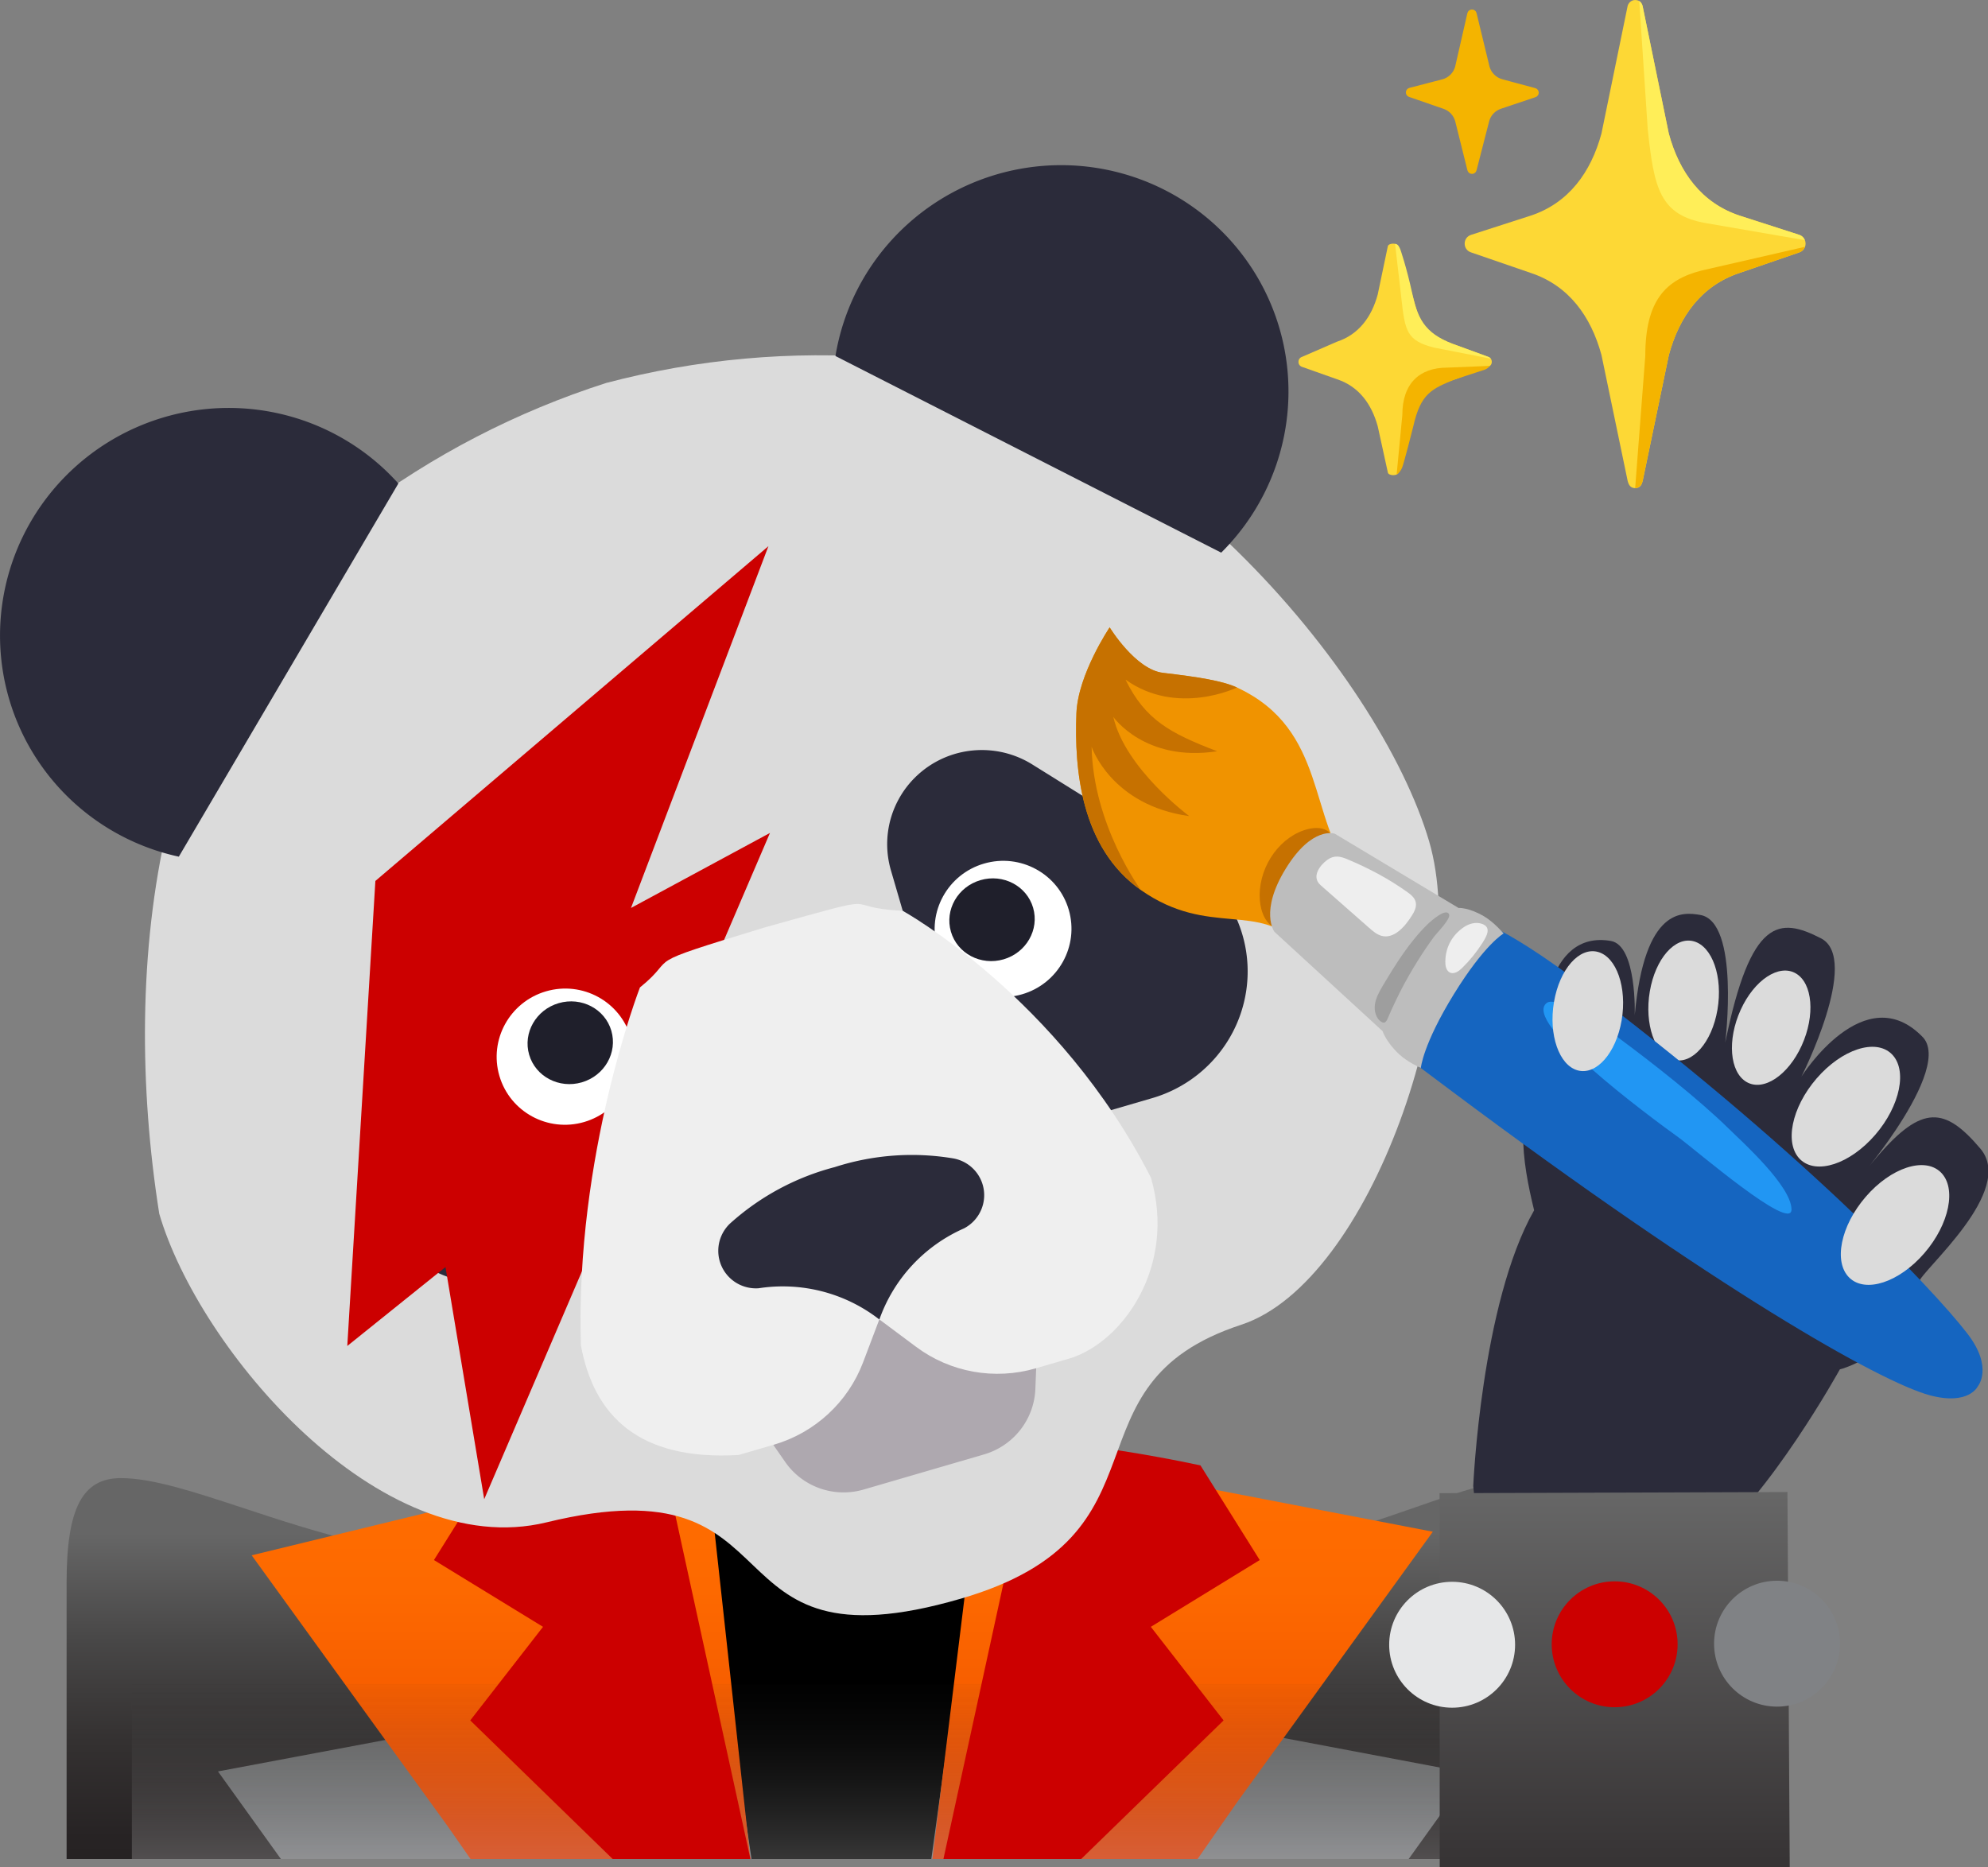 <?xml version="1.0" encoding="UTF-8" standalone="no"?>
<!-- Generator: Adobe Illustrator 24.0.3, SVG Export Plug-In . SVG Version: 6.00 Build 0)  -->

<svg
   version="1.1"
   id="Layer_1"
   x="0px"
   y="0px"
   viewBox="0 0 129.783 121.906"
   xml:space="preserve"
   sodipodi:docname="roles designer panda.svg"
   inkscape:version="1.2.1 (9c6d41e, 2022-07-14)"
   width="129.783"
   height="121.906"
   xmlns:inkscape="http://www.inkscape.org/namespaces/inkscape"
   xmlns:sodipodi="http://sodipodi.sourceforge.net/DTD/sodipodi-0.dtd"
   xmlns="http://www.w3.org/2000/svg"
   xmlns:svg="http://www.w3.org/2000/svg"><rect x="0" y="0" width="129.783" height="121.906" fill="#808080" stroke="none"/><defs
   id="defs295"><linearGradient
   id="e5071660-aef6-4ef7-b2c3-5b03145c6e10"
   x1="8.47"
   y1="2.89"
   x2="14.96"
   y2="9.62"
   gradientUnits="userSpaceOnUse"><stop
     offset="0"
     stop-color="#dfa500"
     id="stop1963" /><stop
     offset="0.28"
     stop-color="#efb700"
     id="stop1965" /><stop
     offset="0.51"
     stop-color="#ffca00"
     id="stop1967" /><stop
     offset="1"
     stop-color="#e1a800"
     id="stop1969" /></linearGradient><linearGradient
   id="ab9f452c-d59c-4813-b9db-ac7f1a29f09a"
   x1="6.86"
   y1="11.19"
   x2="-0.99"
   y2="18.81"
   gradientUnits="userSpaceOnUse"><stop
     offset="0"
     stop-color="#faa21d"
     id="stop1972" /><stop
     offset="0.24"
     stop-color="#f99d1a"
     id="stop1974" /><stop
     offset="0.51"
     stop-color="#f69012"
     id="stop1976" /><stop
     offset="0.8"
     stop-color="#f17905"
     id="stop1978" /><stop
     offset="0.88"
     stop-color="#ef7100"
     id="stop1980" /></linearGradient><linearGradient
   id="SVGID_2_"
   gradientUnits="userSpaceOnUse"
   x1="67.607"
   y1="36.424"
   x2="64.082"
   y2="21.74"
   gradientTransform="matrix(1,0,0,-1,3.383,91.46)">
		<stop
   offset="0"
   style="stop-color:#0053AB"
   id="stop7434" />
		<stop
   offset="0.362"
   style="stop-color:#0068BF"
   id="stop7436" />
		<stop
   offset="1"
   style="stop-color:#008EE3"
   id="stop7438" />
	</linearGradient><linearGradient
   id="SVGID_3_"
   gradientUnits="userSpaceOnUse"
   x1="38.431"
   y1="31.746"
   x2="59.107"
   y2="17.782"
   gradientTransform="matrix(1,0,0,-1,3.383,91.46)">
		<stop
   offset="5.160877e-04"
   style="stop-color:#008EE3"
   id="stop7443" />
		<stop
   offset="1"
   style="stop-color:#0053AB"
   id="stop7445" />
	</linearGradient><linearGradient
   id="SVGID_4_"
   gradientUnits="userSpaceOnUse"
   x1="-317.799"
   y1="47.389"
   x2="-317.799"
   y2="32.59"
   gradientTransform="matrix(0.812,-0.008,0.008,-0.812,320.955,109.88)">
		<stop
   offset="0"
   style="stop-color:#0053AB"
   id="stop7450" />
		<stop
   offset="1"
   style="stop-color:#008EE3"
   id="stop7452" />
	</linearGradient><linearGradient
   id="SVGID_5_"
   gradientUnits="userSpaceOnUse"
   x1="62.84"
   y1="20.572"
   x2="72.114"
   y2="14.255"
   gradientTransform="matrix(1,0,0,-1,3.383,91.46)">
		<stop
   offset="0"
   style="stop-color:#0053AB"
   id="stop7457" />
		<stop
   offset="1"
   style="stop-color:#008EE3"
   id="stop7459" />
	</linearGradient>
	
		<linearGradient
   id="linearGradient7665"
   gradientUnits="userSpaceOnUse"
   x1="67.607"
   y1="36.424"
   x2="64.082"
   y2="21.74"
   gradientTransform="matrix(1,0,0,-1,0,128)">
		<stop
   offset="0"
   style="stop-color:#0053AB"
   id="stop7659" />
		<stop
   offset="0.362"
   style="stop-color:#0068BF"
   id="stop7661" />
		<stop
   offset="1"
   style="stop-color:#008EE3"
   id="stop7663" />
	</linearGradient>
	
	
		<linearGradient
   id="linearGradient7672"
   gradientUnits="userSpaceOnUse"
   x1="38.431"
   y1="31.746"
   x2="59.107"
   y2="17.782"
   gradientTransform="matrix(1,0,0,-1,0,128)">
		<stop
   offset="5.160877e-04"
   style="stop-color:#008EE3"
   id="stop7668" />
		<stop
   offset="1"
   style="stop-color:#0053AB"
   id="stop7670" />
	</linearGradient>
	
	
		<linearGradient
   id="linearGradient7679"
   gradientUnits="userSpaceOnUse"
   x1="-317.799"
   y1="47.389"
   x2="-317.799"
   y2="32.59"
   gradientTransform="matrix(0.812,-0.008,0.008,-0.812,317.572,146.42)">
		<stop
   offset="0"
   style="stop-color:#0053AB"
   id="stop7675" />
		<stop
   offset="1"
   style="stop-color:#008EE3"
   id="stop7677" />
	</linearGradient>
	
	
		<linearGradient
   id="linearGradient7686"
   gradientUnits="userSpaceOnUse"
   x1="62.84"
   y1="20.572"
   x2="72.114"
   y2="14.255"
   gradientTransform="matrix(1,0,0,-1,0,128)">
		<stop
   offset="0"
   style="stop-color:#0053AB"
   id="stop7682" />
		<stop
   offset="1"
   style="stop-color:#008EE3"
   id="stop7684" />
	</linearGradient>
	
	
		

	
	

	

		
			<linearGradient
   id="SVGID_9_"
   gradientUnits="userSpaceOnUse"
   x1="35.939"
   y1="25.388"
   x2="35.939"
   y2="-0.312"
   gradientTransform="matrix(1.115,0,0,-1,-15.158,125.432)">
			<stop
   offset="4.000000e-03"
   style="stop-color:#666666"
   id="stop114" />
			<stop
   offset="0.012"
   style="stop-color:#656565"
   id="stop116" />
			<stop
   offset="0.274"
   style="stop-color:#484747"
   id="stop118" />
			<stop
   offset="0.53"
   style="stop-color:#343131"
   id="stop120" />
			<stop
   offset="0.776"
   style="stop-color:#272324"
   id="stop122" />
			<stop
   offset="1"
   style="stop-color:#231F20"
   id="stop124" />
		</linearGradient>
		
		
			<linearGradient
   id="SVGID_10_"
   gradientUnits="userSpaceOnUse"
   x1="3073.043"
   y1="25.388"
   x2="3073.043"
   y2="-0.312"
   gradientTransform="rotate(180,1578.678,62.716)">
			<stop
   offset="4.000000e-03"
   style="stop-color:#666666"
   id="stop129" />
			<stop
   offset="0.012"
   style="stop-color:#656565"
   id="stop131" />
			<stop
   offset="0.274"
   style="stop-color:#484747"
   id="stop133" />
			<stop
   offset="0.53"
   style="stop-color:#343131"
   id="stop135" />
			<stop
   offset="0.776"
   style="stop-color:#272324"
   id="stop137" />
			<stop
   offset="1"
   style="stop-color:#231F20"
   id="stop139" />
		</linearGradient>
		
		
			<linearGradient
   id="SVGID_11_"
   gradientUnits="userSpaceOnUse"
   x1="40.532"
   y1="13.667"
   x2="40.532"
   y2="-0.009"
   gradientTransform="matrix(1,0,0,-1,0,128)">
			<stop
   offset="4.000000e-03"
   style="stop-color:#666666"
   id="stop144" />
			<stop
   offset="0.266"
   style="stop-color:#717273"
   id="stop146" />
			<stop
   offset="0.649"
   style="stop-color:#7C7E81"
   id="stop148" />
			<stop
   offset="1"
   style="stop-color:#808285"
   id="stop150" />
		</linearGradient>
		
		
			<linearGradient
   id="SVGID_12_"
   gradientUnits="userSpaceOnUse"
   x1="41.598"
   y1="28.833"
   x2="41.598"
   y2="1.331"
   gradientTransform="matrix(1,0,0,-1,0,128)">
			<stop
   offset="0"
   style="stop-color:#FF6D00"
   id="stop155" />
			<stop
   offset="0.263"
   style="stop-color:#FD6900"
   id="stop157" />
			<stop
   offset="0.502"
   style="stop-color:#F75E00"
   id="stop159" />
			<stop
   offset="0.733"
   style="stop-color:#EE4C00"
   id="stop161" />
			<stop
   offset="0.957"
   style="stop-color:#E03200"
   id="stop163" />
			<stop
   offset="1"
   style="stop-color:#DD2C00"
   id="stop165" />
		</linearGradient>
		
		
			<linearGradient
   id="SVGID_13_"
   gradientUnits="userSpaceOnUse"
   x1="87.282"
   y1="13.667"
   x2="87.282"
   y2="-0.009"
   gradientTransform="matrix(1,0,0,-1,0,128)">
			<stop
   offset="4.000000e-03"
   style="stop-color:#666666"
   id="stop170" />
			<stop
   offset="0.266"
   style="stop-color:#717273"
   id="stop172" />
			<stop
   offset="0.649"
   style="stop-color:#7C7E81"
   id="stop174" />
			<stop
   offset="1"
   style="stop-color:#808285"
   id="stop176" />
		</linearGradient>
		
		
			<linearGradient
   id="SVGID_14_"
   gradientUnits="userSpaceOnUse"
   x1="86.099"
   y1="28.833"
   x2="86.099"
   y2="1.331"
   gradientTransform="matrix(1,0,0,-1,0,128)">
			<stop
   offset="0"
   style="stop-color:#FF6D00"
   id="stop181" />
			<stop
   offset="0.263"
   style="stop-color:#FD6900"
   id="stop183" />
			<stop
   offset="0.502"
   style="stop-color:#F75E00"
   id="stop185" />
			<stop
   offset="0.733"
   style="stop-color:#EE4C00"
   id="stop187" />
			<stop
   offset="0.957"
   style="stop-color:#E03200"
   id="stop189" />
			<stop
   offset="1"
   style="stop-color:#DD2C00"
   id="stop191" />
		</linearGradient>
		
		
			<linearGradient
   id="SVGID_15_"
   gradientUnits="userSpaceOnUse"
   x1="110.297"
   y1="29.982"
   x2="110.297"
   y2="-8.423"
   gradientTransform="matrix(1,0,0,-1,0,128)">
			<stop
   offset="4.000000e-03"
   style="stop-color:#666666"
   id="stop196" />
			<stop
   offset="0.631"
   style="stop-color:#393637"
   id="stop198" />
			<stop
   offset="1"
   style="stop-color:#231F20"
   id="stop200" />
		</linearGradient>
		
	</defs><sodipodi:namedview
   id="namedview293"
   pagecolor="#ffffff"
   bordercolor="#666666"
   borderopacity="1.0"
   inkscape:pageshadow="2"
   inkscape:pageopacity="0.0"
   inkscape:pagecheckerboard="0"
   showgrid="false"
   inkscape:zoom="2.4113446"
   inkscape:cx="12.441192"
   inkscape:cy="59.09566"
   inkscape:current-layer="Layer_1"
   inkscape:showpageshadow="2"
   inkscape:deskcolor="#d1d1d1"
   inkscape:window-width="1651"
   inkscape:window-height="1253"
   inkscape:window-x="1014"
   inkscape:window-y="83"
   inkscape:window-maximized="0" />
<g
   id="g2167"
   transform="matrix(0.279,0,0,0.279,83.533,-1.641)">
	<g
   id="g2155">
		<path
   style="fill:#fdd835"
   d="M 121.59,60.83 107.66,56.34 C 98.75,53.4 93.53,46.19 91.08,37.13 L 84.95,7.27 C 84.79,6.68 84.4,5.89 83.2,5.89 c -1.01,0 -1.59,0.79 -1.75,1.38 L 75.32,37.14 C 72.86,46.2 67.65,53.41 58.74,56.35 l -13.93,4.49 c -1.97,0.64 -2,3.42 -0.04,4.09 l 14.03,4.83 c 8.88,2.95 14.06,10.15 16.52,19.17 l 6.14,29.53 c 0.16,0.59 0.49,1.65 1.75,1.65 1.33,0 1.59,-1.06 1.75,-1.65 L 91.1,88.93 C 93.56,79.9 98.74,72.7 107.62,69.76 l 14.03,-4.83 c 1.94,-0.68 1.91,-3.46 -0.06,-4.1 z"
   id="path2149" />
		<path
   style="fill:#ffee58"
   d="m 122.91,62.08 c -0.22,-0.55 -0.65,-1.03 -1.32,-1.25 L 107.66,56.34 C 98.75,53.4 93.53,46.19 91.08,37.13 L 84.95,7.27 C 84.86,6.93 84.54,6.31 84.17,6.13 l 1.98,29.97 c 1.47,13.68 2.73,20.12 13.65,22 9.38,1.62 20.23,3.48 23.11,3.98 z"
   id="path2151" />
		<path
   style="fill:#f4b400"
   d="m 122.94,63.64 -24.16,5.54 c -8.51,2.16 -13.2,7.09 -13.2,19.99 l -2.37,30.94 c 0.81,-0.08 1.47,-0.52 1.75,-1.65 L 91.1,88.93 C 93.56,79.9 98.74,72.7 107.62,69.76 l 14.03,-4.83 c 0.66,-0.24 1.08,-0.73 1.29,-1.29 z"
   id="path2153" />
	</g>
	<g
   id="g2163">
		<path
   style="fill:#fdd835"
   d="M 41.81,86.81 C 33.48,84.06 32.72,80.96 31.32,75.73 L 27.83,63.49 c -0.21,-0.79 -2.27,-0.79 -2.49,0 L 22.97,74.8 c -1.41,5.21 -4.41,9.35 -9.53,11.04 l -8.16,3.54 c -1.13,0.37 -1.15,1.97 -0.02,2.35 l 8.22,2.91 c 5.1,1.69 8.08,5.83 9.5,11.02 l 2.37,10.82 c 0.22,0.79 2.27,0.79 2.48,0 l 2.78,-10.77 c 1.41,-5.22 3.57,-9.37 10.5,-11.07 l 7.72,-2.91 c 1.13,-0.39 1.12,-1.99 -0.02,-2.36 z"
   id="path2157" />
		<path
   style="fill:#ffee58"
   d="m 28.49,75.55 c 0.85,7.86 1.28,10.04 7.65,11.67 l 13.27,2.59 C 49.27,89.62 49.07,89.46 48.8,89.38 l -7,-2.57 C 34.49,84.31 32.47,81.13 31.1,74.77 29.73,68.41 28.27,64.26 28.27,64.26 c -0.51,-1.37 -1.24,-1.3 -1.24,-1.3 z"
   id="path2159" />
		<path
   style="fill:#f4b400"
   d="m 28.73,102.99 c 0,-7.41 4.05,-11.08 10.49,-11.08 L 49.24,91.5 c 0,0 -0.58,0.77 -1.59,1.01 l -6.54,2.13 c -5.55,2.23 -8.08,3.35 -9.8,10.94 0,0 -2.22,8.83 -2.64,9.76 -0.58,1.3 -1.27,1.57 -1.27,1.57 z"
   id="path2161" />
	</g>
	<path
   style="fill:#f4b400;stroke:#f4b400;stroke-miterlimit:10"
   d="m 59.74,28.14 c 0.56,-0.19 0.54,-0.99 -0.03,-1.15 l -7.72,-2.08 c -1.62,-0.44 -2.88,-1.69 -3.34,-3.3 L 45.61,9.06 C 45.46,8.45 44.59,8.45 44.44,9.07 l -2.86,12.5 c -0.44,1.66 -1.74,2.94 -3.4,3.37 l -7.67,1.99 c -0.57,0.15 -0.61,0.95 -0.05,1.15 l 8.09,2.8 c 1.45,0.5 2.57,1.68 3.01,3.15 l 2.89,11.59 c 0.15,0.6 1.01,0.61 1.16,0 L 48.6,33.99 c 0.45,-1.47 1.58,-2.64 3.04,-3.13 z"
   id="path2165" />
</g>
<path
   d="m 103.29,121.372 v -4.31 c 0,-13.44 -23.76,-19.9 -47.19,-19.87 -23.28,0.02 -47.19,5.64 -47.19,19.87 v 4.31 z"
   id="path47" />



<linearGradient
   id="tattoo_1_"
   gradientUnits="userSpaceOnUse"
   x1="52.994"
   y1="91.082"
   x2="52.994"
   y2="55.013"
   gradientTransform="matrix(1,0,0,-1,0,128)">
	<stop
   offset="0"
   style="stop-color:#FF6D00"
   id="stop59" />
	<stop
   offset="0.263"
   style="stop-color:#FD6900"
   id="stop61" />
	<stop
   offset="0.502"
   style="stop-color:#F75E00"
   id="stop63" />
	<stop
   offset="0.733"
   style="stop-color:#EE4C00"
   id="stop65" />
	<stop
   offset="0.957"
   style="stop-color:#E03200"
   id="stop67" />
	<stop
   offset="1"
   style="stop-color:#DD2C00"
   id="stop69" />
</linearGradient>






<path
   style="fill:url(#SVGID_9_);stroke-width:1.056"
   d="M 45.49,121.372 44.52,99.782 c -3.803,1.41 -7.64,2.1 -11.666,2.1 0,0 0,0 0,0 -6.58,0 -12.357,-1.9 -16.985,-3.43 -3.167,-1.04 -5.911,-1.95 -7.974,-1.95 -2.52,0 -3.547,1.97 -3.547,6.81 v 18.06 z"
   id="path127" /><path
   style="fill:url(#SVGID_10_)"
   d="m 102.91,121.372 v -18.06 c 0,-4.83 -0.92,-6.81 -3.18,-6.81 -1.83,0 -4.39,0.88 -7.34,1.91 -4.41,1.53 -9.9,3.43 -16.04,3.43 -3.72,0 -7.22,-0.68 -10.64,-2.07 l 0.12,21.6 z"
   id="path142" /><polygon
   style="fill:url(#SVGID_11_)"
   points="23.12,118.22 27.23,123.94 57.95,123.94 56.21,112 "
   id="polygon153"
   transform="translate(-8.89,-2.568)" /><polygon
   style="fill:url(#SVGID_12_)"
   points="38.14,121.83 39.61,123.94 57.88,123.94 54.92,96.91 25.32,104.11 "
   id="polygon168"
   transform="translate(-8.89,-2.568)" /><polygon
   style="fill:url(#SVGID_13_)"
   points="71.33,112 69.69,123.94 100.85,123.94 104.87,118.34 "
   id="polygon179"
   transform="translate(-8.89,-2.568)" /><polygon
   style="fill:url(#SVGID_14_)"
   points="69.76,123.94 87.07,123.94 89.61,120.29 102.43,102.57 73.08,96.91 "
   id="polygon194"
   transform="translate(-8.89,-2.568)" />

<linearGradient
   id="SVGID_16_"
   gradientUnits="userSpaceOnUse"
   x1="69.614"
   y1="20.164"
   x2="69.614"
   y2="3.769"
   gradientTransform="matrix(1,0,0,-1,-8.89,125.432)">
	<stop
   offset="0.207"
   style="stop-color:#212121;stop-opacity:0"
   id="stop225" />
	<stop
   offset="1"
   style="stop-color:#BFBEBE"
   id="stop227" />
</linearGradient>
<rect
   x="8.61"
   y="109.952"
   style="opacity:0.3;fill:url(#SVGID_16_);enable-background:new"
   width="104.23"
   height="11.42"
   id="rect230" />






<path
   style="fill:#cc0000;fill-opacity:1"
   d="m 43,93.942 c -0.03,0 -0.07,0.01 -0.1,0.01 v -0.01 c -0.11,0.02 -0.22,0.03 -0.33,0.05 -3.52,0.35 -6.96,0.84 -10.26,1.5 l -3.98,6.36 7.12,4.36 -4.75,6.11 9.3,9.05 h 2.87 4.07 2.04 0.01 z"
   id="path72" /><path
   style="fill:#cc0000;fill-opacity:1"
   d="m 82.24,101.852 -3.87,-6.18 c -3.47,-0.74 -7.1,-1.3 -10.82,-1.68 l -5.96,27.38 v 0 h 2.05 4.07 2.87 l 9.3,-9.05 -4.75,-6.11 z"
   id="path74" /><g
   id="g8326"
   transform="translate(36.655,50.93)"><g
     id="g9005"
     transform="translate(-0.586,2.346)"><path
       d="M 26.656,51.098 C 9.559,56.079 16.613,41.976 -0.39,46.115 -11.288,48.769 -23.094,34.805 -25.672,25.967 -28.266,9.554 -25.919,-10.03 -12.752,-19.85 -7.848,-23.551 -2.351,-26.399 3.504,-28.273 9.449,-29.841 15.614,-30.395 21.739,-29.911 38.816,-27.421 53.992,-9.346 57.231,1.658 59.99,11.117 53.457,30.429 44.961,33.214 32.945,37.154 40.953,46.933 26.656,51.098 Z"
       fill="#dbdbdb"
       id="path1219"
       sodipodi:nodetypes="sscccccss"
       style="stroke-width:1.485" /><path
       d="M 43.655,-17.195 A 14.812,14.892 73.739 1 0 18.472,-30.032 Z"
       fill="#2b2b3a"
       id="path1215"
       style="stroke-width:1.485" /><path
       d="M -10.063,-21.709 A 14.812,14.892 73.739 1 0 -24.395,2.654 Z"
       fill="#2b2b3a"
       id="path1217"
       style="stroke-width:1.485" /><path
       d="m 35.963,19.348 3.188,-0.93 a 8.591,8.637 73.739 0 0 2.202,-15.532 L 31.304,-3.378 a 6.189,6.222 73.739 0 0 -5.008,-0.684 6.125,6.158 73.739 0 0 -4.201,7.613 l 0.771,2.645 z"
       fill="#2b2b3a"
       id="path1221"
       style="stroke-width:1.485" /><path
       d="M 5.71,11.2 4.939,8.555 A 6.125,6.157 73.739 0 0 -2.696,4.394 6.189,6.221 73.739 0 0 -6.551,7.663 l -5.104,10.685 a 8.591,8.636 73.739 0 0 10.206,11.913 l 3.188,-0.93 z"
       fill="#2b2b3a"
       id="path1223"
       style="stroke-width:1.485" /><polygon
       id="tattoo-7"
       style="fill:#cc0000;fill-opacity:1"
       points="40.01,67.03 32.4,70.15 42.78,41.56 73.59,27.89 58.28,47.99 68.37,45.87 38.13,82.28 "
       transform="rotate(-16.498,-113.106,210.322)" /><ellipse
       cx="3.611"
       cy="15.313"
       fill="#ffffff"
       id="circle1225"
       transform="matrix(-0.96,0.28,0.28,0.96,0,0)"
       rx="4.468"
       ry="4.444"
       style="stroke-width:1.485" /><ellipse
       cx="-26.173"
       cy="15.313"
       fill="#ffffff"
       id="circle1227"
       transform="matrix(-0.96,0.28,0.28,0.96,0,0)"
       rx="4.468"
       ry="4.444"
       style="stroke-width:1.485" /><path
       d="m 31.576,36.058 -0.054,1.358 a 4.623,4.648 73.739 0 1 -3.348,4.263 l -7.863,2.294 a 4.623,4.648 73.739 0 1 -5.115,-1.794 l -0.775,-1.116 6.089,-11.034 z"
       fill="#aea8af"
       id="path1229"
       style="stroke-width:1.485" /><path
       d="m 21.337,32.865 -1.061,2.802 c -0.987,2.605 -3.147,4.598 -5.83,5.381 L 12.145,41.718 C 5.609,42.098 2.703,39.139 1.855,34.564 1.463,22.146 5.708,11.193 5.708,11.193 8.387,9.023 5.323,9.871 13.871,7.269 c 8.607,-2.403 4.493,-1.311 8.993,-1.08 0,0 10.22,5.651 16.207,17.429 1.66,5.784 -1.807,10.66 -5.223,11.77 l -2.3,0.671 c -2.683,0.783 -5.576,0.264 -7.809,-1.402 z"
       fill="#efefef"
       id="path1231"
       sodipodi:nodetypes="ccccccccccccc"
       style="stroke-width:1.485" /><path
       d="m 11.61,26.586 a 2.456,2.469 73.739 0 0 1.843,4.246 10.206,10.261 73.739 0 1 7.886,2.04 10.158,10.213 73.739 0 1 5.529,-5.951 2.443,2.456 73.739 0 0 -0.728,-4.571 16.199,16.286 73.739 0 0 -7.715,0.572 16.2,16.287 73.739 0 0 -6.815,3.665 z"
       fill="#2b2b3a"
       id="path1233"
       style="stroke-width:1.485" /><g
       fill="#1f1f2b"
       id="g1239"
       transform="matrix(-1.43,0.417,0.415,1.422,44.319,-47.893)"><ellipse
         cx="20.351"
         cy="32.474"
         id="circle1235"
         rx="1.876"
         ry="1.818" /></g><g
       fill="#1f1f2b"
       id="g1239-9"
       transform="matrix(-1.43,0.417,0.415,1.422,16.784,-39.862)"><ellipse
         cx="20.351"
         cy="32.474"
         id="circle1235-5"
         rx="1.876"
         ry="1.818" /></g></g></g><g
   id="g8884"
   transform="matrix(0.875,-0.35,0.343,0.893,-62.738,-78.363)"><path
     style="fill:#2b2b3a;fill-opacity:1;stroke-width:0.341"
     d="m 104.174,241.645 c 5.34,-1.446 13.129,-7.801 13.129,-7.801 0,0 4.593,0.646 7.277,-3.527 0.477,-0.682 8.561,-3.308 7.296,-6.899 -1.25,-3.548 -2.667,-4.267 -6.82,-2.134 -4.153,2.133 7.028,-3.209 5.885,-6.345 -2.254,-5.391 -8.849,-0.622 -8.849,-0.622 0,0 6.782,-5.953 4.697,-8.273 -2.155,-2.398 -4.014,-3.102 -8.779,4.186 0,0 3.976,-7.304 1.542,-8.732 -1.019,-0.598 -3.366,-1.95 -6.712,4.695 0,0 1.875,-4.351 0.298,-5.304 -3.883,-2.348 -6.844,3.339 -7.149,6.354 -3.231,1.273 -4.071,5.435 -4.505,8.768 -5.738,4.558 -10.786,15.928 -10.786,15.928 -1.554,5.138 0.742,10.61 13.475,9.708 z"
     id="path8354"
     sodipodi:nodetypes="cccssccasssscccc" /><ellipse
     style="fill:#dbdbdb;fill-opacity:1;stroke-width:0.51"
     id="path8552-5"
     cx="-250.176"
     cy="-19.827"
     rx="2.797"
     ry="4.789"
     transform="matrix(-0.426,-0.905,-0.89,0.457,0,0)" /><ellipse
     style="fill:#dbdbdb;fill-opacity:1;stroke-width:0.44"
     id="path8552-5-9"
     cx="-236.844"
     cy="37.552"
     rx="2.443"
     ry="4.072"
     transform="matrix(-0.627,-0.779,-0.723,0.691,0,0)" /><ellipse
     style="fill:#dbdbdb;fill-opacity:1;stroke-width:0.44"
     id="path8552-5-9-7"
     cx="-207.421"
     cy="97.914"
     rx="2.431"
     ry="4.092"
     transform="matrix(-0.806,-0.592,-0.519,0.855,0,0)" /><g
     id="g8532"
     transform="matrix(-0.111,0.505,-0.473,-0.086,142.464,177.21)"><path
       style="fill:none"
       d="m 119.88,54.21 c -0.12,0.06 -0.25,0.12 -0.37,0.19"
       id="path8494" /><g
       id="g8514">
	<path
   style="fill:#f09300"
   d="m 39.85,84.34 c -7.99,5.29 -19.23,0.44 -27.01,12.41 -1.26,1.94 -2.39,5.34 -3.84,10.3 -1.14,3.88 -7.26,6.61 -7.26,6.61 0,0 5.27,5.58 10.24,6.65 7.19,1.56 17.52,2.34 24.52,-5.29 7.98,-8.7 4.41,-16.73 11.44,-21.56 -0.01,0 -0.1,-14.42 -8.09,-9.12 z"
   id="path8496" />
	<path
   style="fill:#c67100"
   d="m 33.92,86.82 c -0.8,0.7 -1.01,1.86 -0.98,2.92 0.13,4.03 3.35,7.75 7.32,8.44 1.61,0.28 3.49,0.01 4.48,-1.29 1.11,-1.45 0.69,-3.55 -0.09,-5.2 -0.86,-1.81 -2.09,-3.44 -3.61,-4.74"
   id="path8498" />
	<path
   style="fill:#1565c0"
   d="m 122.3,6.51 c 0,0 -1.98,-2.66 -7.05,0.31 -6.89,4.03 -29.19,20.63 -55.94,48.19 -6.02,6.2 -8.39,9.77 -8.39,9.77 0,0 -1.49,2.28 4.22,7.99 5.7,5.7 10.99,6.86 10.99,6.86 l 4.52,-4.65 c 32.26,-33.22 48.5,-54.52 51.57,-61.4 2.38,-5.37 0.08,-7.07 0.08,-7.07 z"
   id="path8500" />
	<path
   style="fill:#bdbdbd"
   d="m 58.08,72.66 c -5.71,-5.55 -6.58,-8.47 -6.58,-8.47 0,0 -1.71,1.11 -2.74,2.43 -1.56,2 -1.73,3.44 -1.73,3.44 l -12.8,16.03 c 0,0 -1.63,3.04 3.25,7.77 4.87,4.73 7.87,3.02 7.87,3.02 L 61,83.63 c 0,0 1.43,-0.21 3.39,-1.83 1.29,-1.07 2.35,-2.81 2.35,-2.81 0,0 -2.95,-0.79 -8.66,-6.33 z"
   id="path8502" />
	<path
   style="fill:#eeeeee"
   d="m 55.13,72.76 c -0.02,0.02 -0.03,0.04 -0.05,0.06 -0.35,0.4 -0.96,0.41 -1.49,0.31 -1.92,-0.37 -3.25,-1.65 -3.94,-3.41 -0.32,-0.83 -0.38,-1.79 0.01,-2.59 0.71,-1.44 1.75,-0.47 2.55,0.33 1.01,1.02 1.91,2.16 2.65,3.38 0.18,0.3 0.36,0.62 0.43,0.97 0.07,0.33 0.04,0.69 -0.16,0.95 z"
   id="path8504" />
	<path
   style="fill:#2196f3"
   d="m 61.59,59.56 c 1.8,4.01 17,-11.78 20.85,-15.88 1.92,-2.04 15.19,-13.98 12.19,-14.48 -3,-0.5 -9.83,5.38 -12.09,7.18 -4.52,3.59 -10.31,9.26 -14.78,13.92 -2.19,2.27 -6.85,7.75 -6.17,9.26 z"
   id="path8506" />
	<path
   style="fill:#eeeeee"
   d="m 43.73,76.94 c 0.41,-0.43 0.9,-0.9 1.54,-0.9 0.6,0 1.1,0.42 1.51,0.82 1.35,1.32 2.6,3.15 1.87,4.8 -0.3,0.67 -0.88,1.19 -1.45,1.69 -2.23,1.97 -4.45,3.93 -6.68,5.9 -1.34,1.18 -2.61,-0.36 -3.11,-1.54 -0.45,-1.08 -0.11,-1.94 0.47,-2.89 1.67,-2.79 3.59,-5.47 5.85,-7.88 z"
   id="path8508" />
	<path
   style="fill:#9e9e9e"
   d="m 59.48,82.62 c 0.23,0.16 0.48,0.38 0.45,0.65 -0.01,0.1 -0.07,0.2 -0.13,0.28 -0.53,0.73 -1.6,0.88 -2.46,0.59 -0.85,-0.29 -1.54,-0.92 -2.2,-1.53 -2.51,-2.36 -4.99,-4.81 -6.79,-7.75 -0.28,-0.45 -1.73,-3.06 -0.73,-3.31 0.64,-0.16 2.08,2.16 2.49,2.64 1.78,2.04 3.72,3.94 5.79,5.69 1.16,0.96 2.35,1.88 3.58,2.74 z"
   id="path8510" />
	<path
   style="fill:#c67100"
   d="m 36.49,115.02 c 0,0 -9.59,5.38 -19.79,3.86 0,0 8.07,-1.47 11.49,-12.4 0,0 -7.77,8.09 -14.79,8.64 0,0 6.7,-3.49 7.13,-14.07 -3.58,6.38 -5.93,9.57 -11.63,11.5 6.13,-6.59 3.9,-15.75 3.9,-15.75 -1.25,1.95 -2.37,5.32 -3.81,10.24 -1.14,3.88 -7.26,6.61 -7.26,6.61 0,0 5.27,5.58 10.24,6.65 7.19,1.57 17.53,2.34 24.52,-5.28 z"
   id="path8512" />
</g></g><ellipse
     style="fill:#dbdbdb;fill-opacity:1;stroke-width:0.44"
     id="path8552-5-9-7-3"
     cx="-200.962"
     cy="100.332"
     rx="2.431"
     ry="4.092"
     transform="matrix(-0.806,-0.592,-0.519,0.855,0,0)" /><ellipse
     style="fill:#dbdbdb;fill-opacity:1;stroke-width:0.51"
     id="path8552"
     cx="-258.066"
     cy="-16.319"
     rx="2.797"
     ry="4.789"
     transform="matrix(-0.426,-0.905,-0.89,0.457,0,0)" /></g><polygon
   style="fill:url(#SVGID_15_)"
   points="121.73,123.94 121.58,97.94 98.87,98.02 98.88,123.94 "
   id="polygon203"
   transform="matrix(1,0,0,0.944,-4.89,4.956)" /><g
   id="g213"
   transform="translate(-4.89,-0.568)">
		<circle
   style="fill:#e6e7e8"
   cx="99.69"
   cy="107.95"
   r="4.11"
   id="circle207" />
		<circle
   style="fill:#cc0000;fill-opacity:1"
   cx="110.3"
   cy="107.92"
   r="4.11"
   id="circle209" />
		<circle
   style="fill:#808285"
   cx="120.9"
   cy="107.88"
   r="4.11"
   id="circle211" />
	</g></svg>
